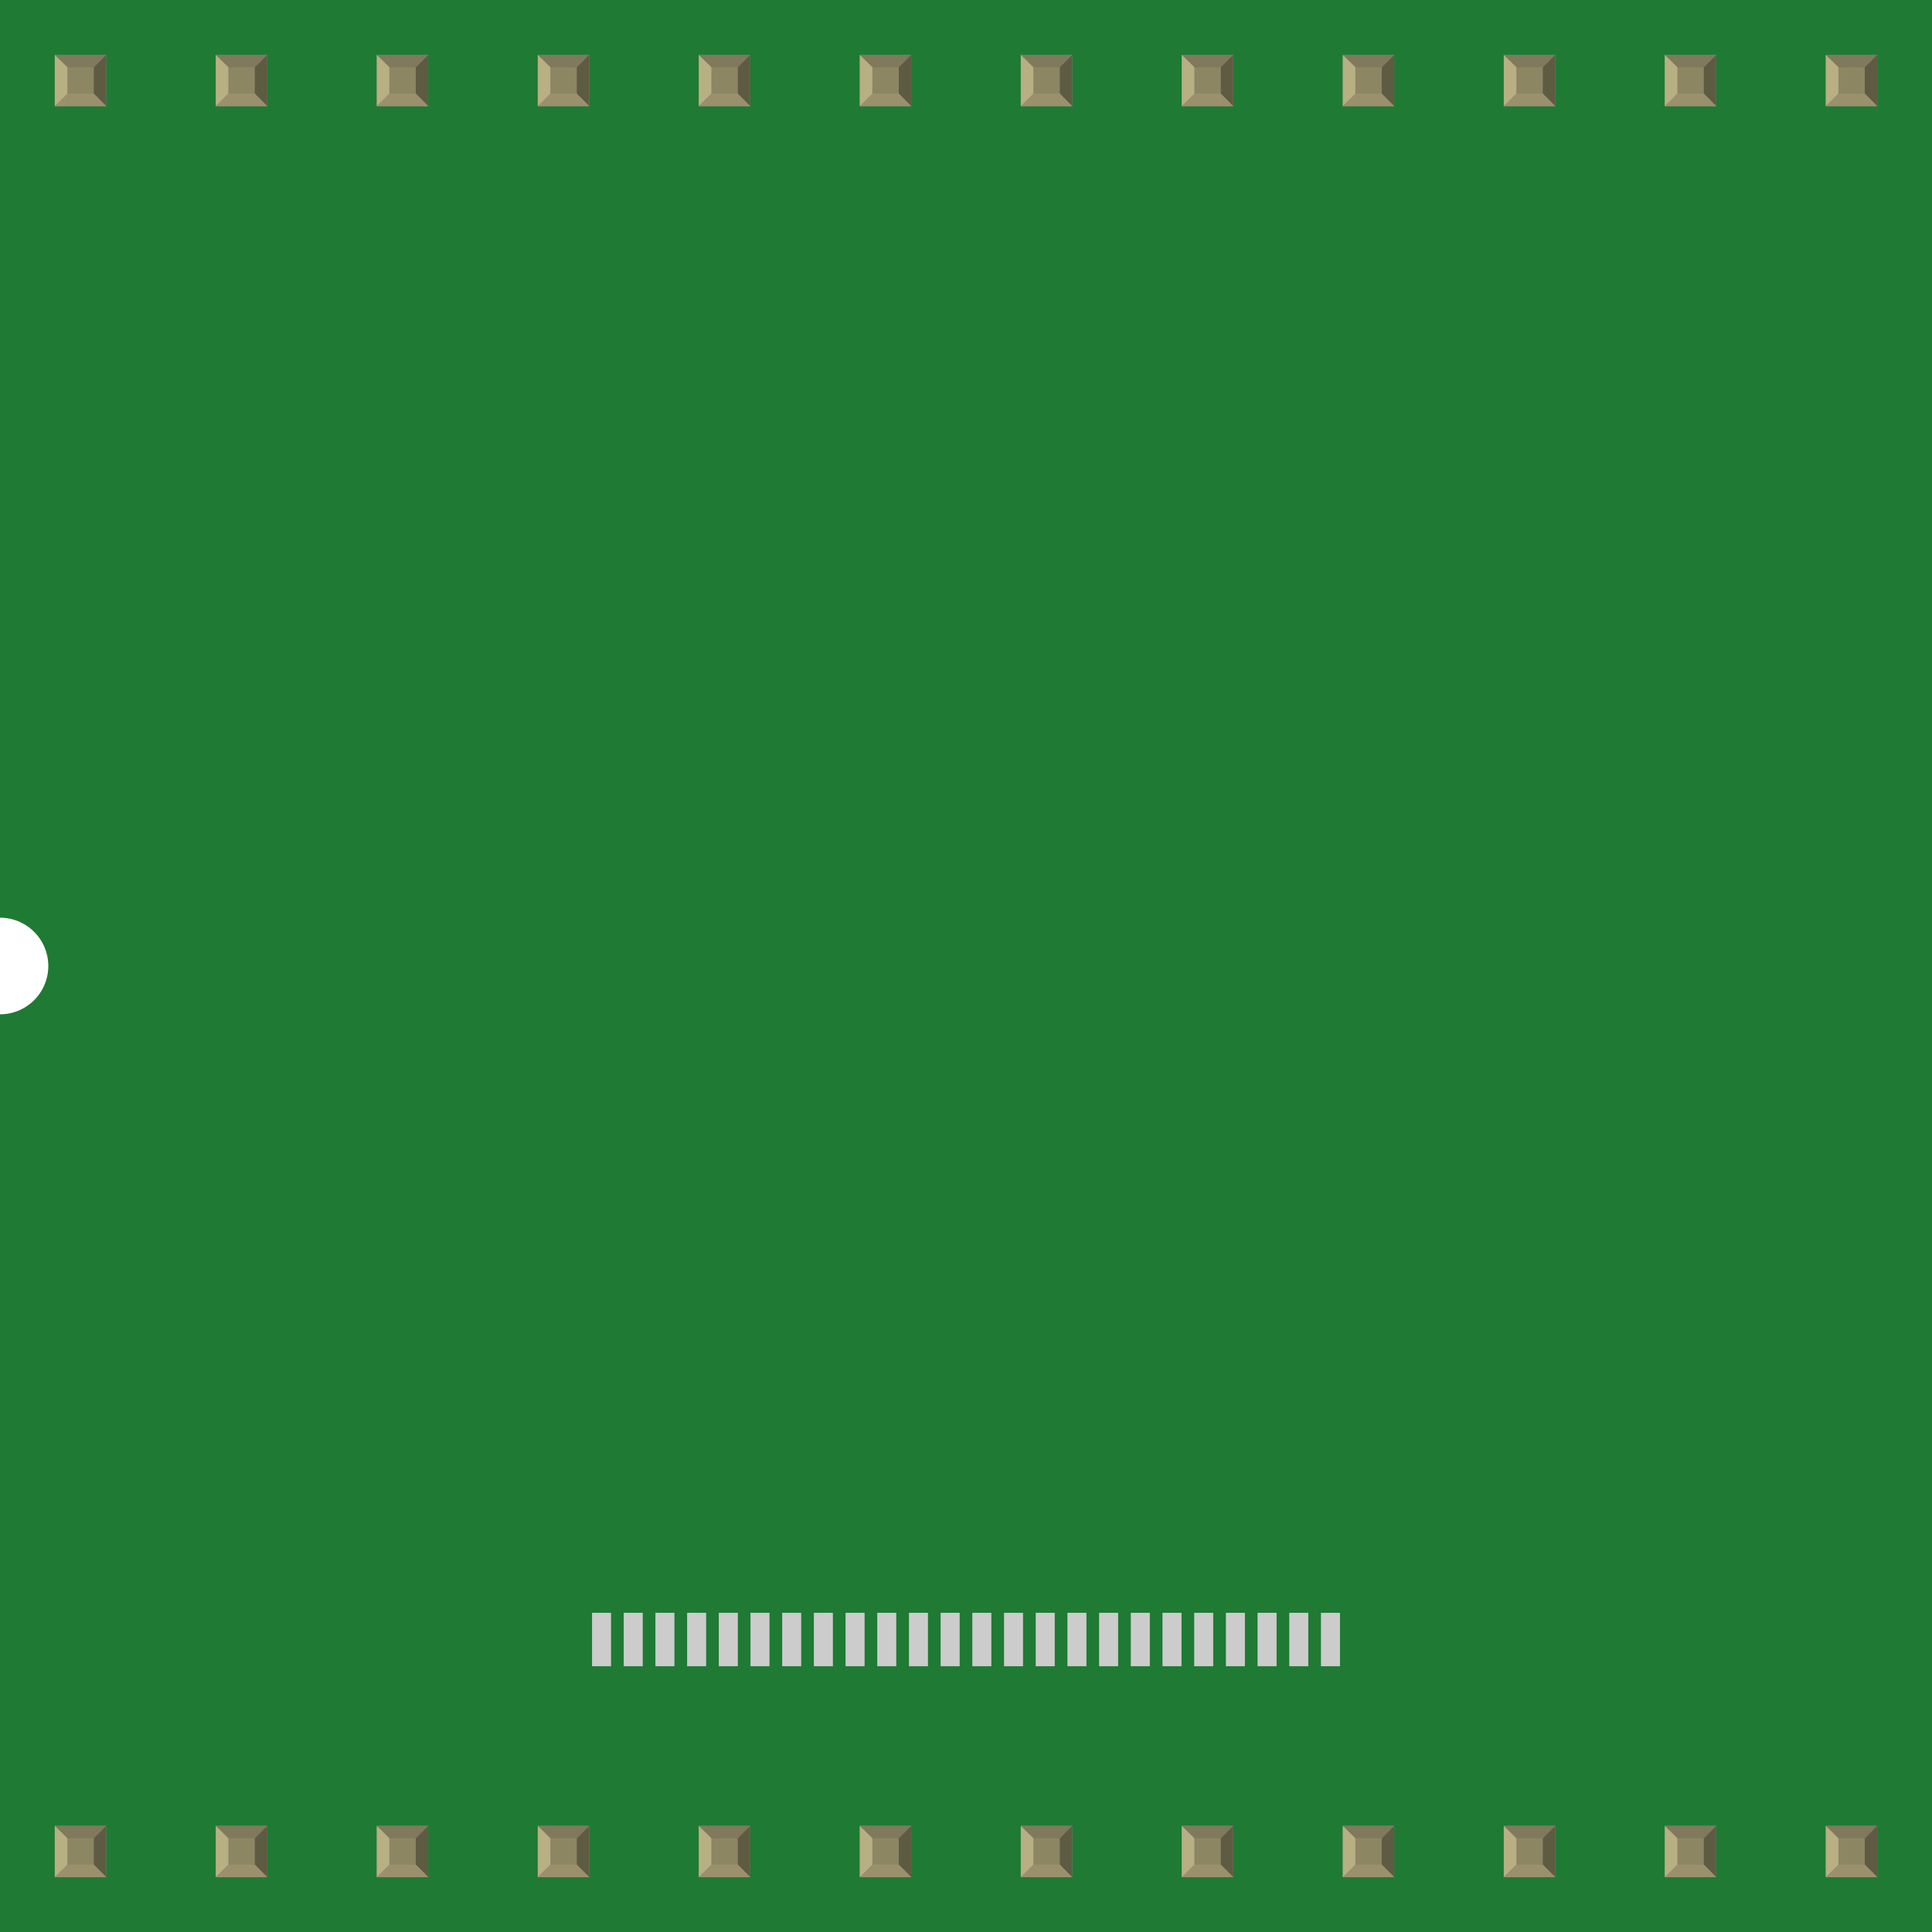 <?xml version='1.0' encoding='UTF-8' standalone='no'?>
<!-- Created with Fritzing (http://www.fritzing.org/) -->
<svg xmlns="http://www.w3.org/2000/svg" width="1.2in" x="0in" version="1.2" y="0in"  height="1.2in" viewBox="0 0 1200 1200" baseProfile="tiny" xmlns:svg="http://www.w3.org/2000/svg">
 <desc>Fritzing breadboard generated by brd2svg</desc>
 <g id="breadboard">
  <g id="icon">
   <path fill="#1F7A34" stroke="none" stroke-width="0" d="M0,0L0,570A30,30 0 0 1 0,630L0,1200L1200,1200L1200,0L0,0z"/>
   <g transform="translate(273.125,165.091)">
    <g stroke-width="0">
     <rect width="11.819" x="547.347" y="836.653" fill="#CCCCCC" height="33.181" stroke-width="0"/>
     <rect width="11.806" x="527.667" y="836.653" fill="#CCCCCC" height="33.181" stroke-width="0"/>
     <rect width="11.819" x="507.972" y="836.653" fill="#CCCCCC" height="33.181" stroke-width="0"/>
     <rect width="11.819" x="488.292" y="836.653" fill="#CCCCCC" height="33.181" stroke-width="0"/>
     <rect width="11.806" x="468.611" y="836.653" fill="#CCCCCC" height="33.181" stroke-width="0"/>
     <rect width="11.819" x="448.917" y="836.653" fill="#CCCCCC" height="33.181" stroke-width="0"/>
     <rect width="11.819" x="429.236" y="836.653" fill="#CCCCCC" height="33.181" stroke-width="0"/>
     <rect width="11.806" x="409.556" y="836.653" fill="#CCCCCC" height="33.181" stroke-width="0"/>
     <rect width="11.819" x="389.861" y="836.653" fill="#CCCCCC" height="33.181" stroke-width="0"/>
     <rect width="11.819" x="370.181" y="836.653" fill="#CCCCCC" height="33.181" stroke-width="0"/>
     <rect width="11.806" x="350.5" y="836.653" fill="#CCCCCC" height="33.181" stroke-width="0"/>
     <rect width="11.819" x="330.806" y="836.653" fill="#CCCCCC" height="33.181" stroke-width="0"/>
     <rect width="11.819" x="311.125" y="836.653" fill="#CCCCCC" height="33.181" stroke-width="0"/>
     <rect width="11.806" x="291.444" y="836.653" fill="#CCCCCC" height="33.181" stroke-width="0"/>
     <rect width="11.819" x="271.75" y="836.653" fill="#CCCCCC" height="33.181" stroke-width="0"/>
     <rect width="11.819" x="252.069" y="836.653" fill="#CCCCCC" height="33.181" stroke-width="0"/>
     <rect width="11.806" x="232.389" y="836.653" fill="#CCCCCC" height="33.181" stroke-width="0"/>
     <rect width="11.806" x="212.708" y="836.653" fill="#CCCCCC" height="33.181" stroke-width="0"/>
     <rect width="11.819" x="193.014" y="836.653" fill="#CCCCCC" height="33.181" stroke-width="0"/>
     <rect width="11.819" x="173.333" y="836.653" fill="#CCCCCC" height="33.181" stroke-width="0"/>
     <rect width="11.806" x="153.653" y="836.653" fill="#CCCCCC" height="33.181" stroke-width="0"/>
     <rect width="11.819" x="133.958" y="836.653" fill="#CCCCCC" height="33.181" stroke-width="0"/>
     <rect width="11.819" x="114.278" y="836.653" fill="#CCCCCC" height="33.181" stroke-width="0"/>
     <rect width="11.806" x="94.597" y="836.653" fill="#CCCCCC" height="33.181" stroke-width="0"/>
    </g>
    <g opacity="0.2" stroke-width="0"/>
   </g>
  </g>
  <g transform="translate(34.035,1134.05)">
   <rect width="31.93" x="0" y="0" fill="#8D8C8C" height="31.9" id="connector0pin" stroke-width="0"/>
   <rect width="16.444" x="7.792" y="7.735" fill="#8C8663" height="16.415" stroke-width="0"/>
   <polygon fill="#B8AF82" points="0,31.9,7.792,24.137,7.792,6.972,0,0" stroke-width="0"/>
   <polygon fill="#80795B" points="24.208,7.763,7.903,7.763,0,0,31.93,0" stroke-width="0"/>
   <polygon fill="#5E5B43" points="24.208,24.137,24.208,7.763,31.93,0,31.93,31.9" stroke-width="0"/>
   <polygon fill="#9A916C" points="0,31.9,7.875,24.137,24.208,24.137,31.93,31.9" stroke-width="0"/>
  </g>
  <g transform="translate(34.035,34.05)">
   <rect width="31.93" x="0" y="0" fill="#8D8C8C" height="31.9" id="connector23pin" stroke-width="0"/>
   <rect width="16.444" x="7.792" y="7.735" fill="#8C8663" height="16.415" stroke-width="0"/>
   <polygon fill="#B8AF82" points="0,31.9,7.792,24.137,7.792,6.972,0,0" stroke-width="0"/>
   <polygon fill="#80795B" points="24.208,7.763,7.903,7.763,0,0,31.93,0" stroke-width="0"/>
   <polygon fill="#5E5B43" points="24.208,24.137,24.208,7.763,31.93,0,31.93,31.9" stroke-width="0"/>
   <polygon fill="#9A916C" points="0,31.9,7.875,24.137,24.208,24.137,31.93,31.9" stroke-width="0"/>
  </g>
  <g transform="translate(134.035,1134.05)">
   <rect width="31.93" x="0" y="0" fill="#8D8C8C" height="31.9" id="connector1pin" stroke-width="0"/>
   <rect width="16.444" x="7.792" y="7.735" fill="#8C8663" height="16.415" stroke-width="0"/>
   <polygon fill="#B8AF82" points="0,31.9,7.792,24.137,7.792,6.972,0,0" stroke-width="0"/>
   <polygon fill="#80795B" points="24.208,7.763,7.903,7.763,0,0,31.93,0" stroke-width="0"/>
   <polygon fill="#5E5B43" points="24.208,24.137,24.208,7.763,31.93,0,31.93,31.9" stroke-width="0"/>
   <polygon fill="#9A916C" points="0,31.9,7.875,24.137,24.208,24.137,31.93,31.9" stroke-width="0"/>
  </g>
  <g transform="translate(134.035,34.05)">
   <rect width="31.93" x="0" y="0" fill="#8D8C8C" height="31.9" id="connector22pin" stroke-width="0"/>
   <rect width="16.444" x="7.792" y="7.735" fill="#8C8663" height="16.415" stroke-width="0"/>
   <polygon fill="#B8AF82" points="0,31.9,7.792,24.137,7.792,6.972,0,0" stroke-width="0"/>
   <polygon fill="#80795B" points="24.208,7.763,7.903,7.763,0,0,31.93,0" stroke-width="0"/>
   <polygon fill="#5E5B43" points="24.208,24.137,24.208,7.763,31.93,0,31.93,31.9" stroke-width="0"/>
   <polygon fill="#9A916C" points="0,31.9,7.875,24.137,24.208,24.137,31.93,31.9" stroke-width="0"/>
  </g>
  <g transform="translate(234.035,1134.05)">
   <rect width="31.93" x="0" y="0" fill="#8D8C8C" height="31.9" id="connector2pin" stroke-width="0"/>
   <rect width="16.444" x="7.792" y="7.735" fill="#8C8663" height="16.415" stroke-width="0"/>
   <polygon fill="#B8AF82" points="0,31.9,7.792,24.137,7.792,6.972,0,0" stroke-width="0"/>
   <polygon fill="#80795B" points="24.208,7.763,7.903,7.763,0,0,31.93,0" stroke-width="0"/>
   <polygon fill="#5E5B43" points="24.208,24.137,24.208,7.763,31.93,0,31.93,31.9" stroke-width="0"/>
   <polygon fill="#9A916C" points="0,31.9,7.875,24.137,24.208,24.137,31.93,31.9" stroke-width="0"/>
  </g>
  <g transform="translate(234.035,34.05)">
   <rect width="31.93" x="0" y="0" fill="#8D8C8C" height="31.9" id="connector21pin" stroke-width="0"/>
   <rect width="16.444" x="7.792" y="7.735" fill="#8C8663" height="16.415" stroke-width="0"/>
   <polygon fill="#B8AF82" points="0,31.9,7.792,24.137,7.792,6.972,0,0" stroke-width="0"/>
   <polygon fill="#80795B" points="24.208,7.763,7.903,7.763,0,0,31.93,0" stroke-width="0"/>
   <polygon fill="#5E5B43" points="24.208,24.137,24.208,7.763,31.93,0,31.93,31.9" stroke-width="0"/>
   <polygon fill="#9A916C" points="0,31.9,7.875,24.137,24.208,24.137,31.93,31.9" stroke-width="0"/>
  </g>
  <g transform="translate(334.035,1134.05)">
   <rect width="31.93" x="0" y="0" fill="#8D8C8C" height="31.9" id="connector3pin" stroke-width="0"/>
   <rect width="16.444" x="7.792" y="7.735" fill="#8C8663" height="16.415" stroke-width="0"/>
   <polygon fill="#B8AF82" points="0,31.9,7.792,24.137,7.792,6.972,0,0" stroke-width="0"/>
   <polygon fill="#80795B" points="24.208,7.763,7.903,7.763,0,0,31.93,0" stroke-width="0"/>
   <polygon fill="#5E5B43" points="24.208,24.137,24.208,7.763,31.93,0,31.93,31.9" stroke-width="0"/>
   <polygon fill="#9A916C" points="0,31.9,7.875,24.137,24.208,24.137,31.93,31.9" stroke-width="0"/>
  </g>
  <g transform="translate(334.035,34.05)">
   <rect width="31.93" x="0" y="0" fill="#8D8C8C" height="31.9" id="connector20pin" stroke-width="0"/>
   <rect width="16.444" x="7.792" y="7.735" fill="#8C8663" height="16.415" stroke-width="0"/>
   <polygon fill="#B8AF82" points="0,31.9,7.792,24.137,7.792,6.972,0,0" stroke-width="0"/>
   <polygon fill="#80795B" points="24.208,7.763,7.903,7.763,0,0,31.93,0" stroke-width="0"/>
   <polygon fill="#5E5B43" points="24.208,24.137,24.208,7.763,31.93,0,31.93,31.9" stroke-width="0"/>
   <polygon fill="#9A916C" points="0,31.9,7.875,24.137,24.208,24.137,31.93,31.9" stroke-width="0"/>
  </g>
  <g transform="translate(434.035,1134.05)">
   <rect width="31.93" x="0" y="0" fill="#8D8C8C" height="31.9" id="connector4pin" stroke-width="0"/>
   <rect width="16.444" x="7.792" y="7.735" fill="#8C8663" height="16.415" stroke-width="0"/>
   <polygon fill="#B8AF82" points="0,31.9,7.792,24.137,7.792,6.972,0,0" stroke-width="0"/>
   <polygon fill="#80795B" points="24.208,7.763,7.903,7.763,0,0,31.93,0" stroke-width="0"/>
   <polygon fill="#5E5B43" points="24.208,24.137,24.208,7.763,31.93,0,31.93,31.9" stroke-width="0"/>
   <polygon fill="#9A916C" points="0,31.9,7.875,24.137,24.208,24.137,31.93,31.9" stroke-width="0"/>
  </g>
  <g transform="translate(434.035,34.05)">
   <rect width="31.93" x="0" y="0" fill="#8D8C8C" height="31.9" id="connector19pin" stroke-width="0"/>
   <rect width="16.444" x="7.792" y="7.735" fill="#8C8663" height="16.415" stroke-width="0"/>
   <polygon fill="#B8AF82" points="0,31.9,7.792,24.137,7.792,6.972,0,0" stroke-width="0"/>
   <polygon fill="#80795B" points="24.208,7.763,7.903,7.763,0,0,31.93,0" stroke-width="0"/>
   <polygon fill="#5E5B43" points="24.208,24.137,24.208,7.763,31.93,0,31.93,31.9" stroke-width="0"/>
   <polygon fill="#9A916C" points="0,31.9,7.875,24.137,24.208,24.137,31.93,31.9" stroke-width="0"/>
  </g>
  <g transform="translate(534.035,1134.05)">
   <rect width="31.93" x="0" y="0" fill="#8D8C8C" height="31.9" id="connector5pin" stroke-width="0"/>
   <rect width="16.444" x="7.792" y="7.735" fill="#8C8663" height="16.415" stroke-width="0"/>
   <polygon fill="#B8AF82" points="0,31.9,7.792,24.137,7.792,6.972,0,0" stroke-width="0"/>
   <polygon fill="#80795B" points="24.208,7.763,7.903,7.763,0,0,31.93,0" stroke-width="0"/>
   <polygon fill="#5E5B43" points="24.208,24.137,24.208,7.763,31.93,0,31.93,31.9" stroke-width="0"/>
   <polygon fill="#9A916C" points="0,31.9,7.875,24.137,24.208,24.137,31.93,31.9" stroke-width="0"/>
  </g>
  <g transform="translate(534.035,34.05)">
   <rect width="31.93" x="0" y="0" fill="#8D8C8C" height="31.9" id="connector18pin" stroke-width="0"/>
   <rect width="16.444" x="7.792" y="7.735" fill="#8C8663" height="16.415" stroke-width="0"/>
   <polygon fill="#B8AF82" points="0,31.9,7.792,24.137,7.792,6.972,0,0" stroke-width="0"/>
   <polygon fill="#80795B" points="24.208,7.763,7.903,7.763,0,0,31.93,0" stroke-width="0"/>
   <polygon fill="#5E5B43" points="24.208,24.137,24.208,7.763,31.93,0,31.93,31.9" stroke-width="0"/>
   <polygon fill="#9A916C" points="0,31.9,7.875,24.137,24.208,24.137,31.93,31.9" stroke-width="0"/>
  </g>
  <g transform="translate(634.035,1134.05)">
   <rect width="31.93" x="0" y="0" fill="#8D8C8C" height="31.9" id="connector6pin" stroke-width="0"/>
   <rect width="16.444" x="7.792" y="7.735" fill="#8C8663" height="16.415" stroke-width="0"/>
   <polygon fill="#B8AF82" points="0,31.9,7.792,24.137,7.792,6.972,0,0" stroke-width="0"/>
   <polygon fill="#80795B" points="24.208,7.763,7.903,7.763,0,0,31.93,0" stroke-width="0"/>
   <polygon fill="#5E5B43" points="24.208,24.137,24.208,7.763,31.93,0,31.93,31.9" stroke-width="0"/>
   <polygon fill="#9A916C" points="0,31.9,7.875,24.137,24.208,24.137,31.93,31.9" stroke-width="0"/>
  </g>
  <g transform="translate(634.035,34.05)">
   <rect width="31.93" x="0" y="0" fill="#8D8C8C" height="31.9" id="connector17pin" stroke-width="0"/>
   <rect width="16.444" x="7.792" y="7.735" fill="#8C8663" height="16.415" stroke-width="0"/>
   <polygon fill="#B8AF82" points="0,31.9,7.792,24.137,7.792,6.972,0,0" stroke-width="0"/>
   <polygon fill="#80795B" points="24.208,7.763,7.903,7.763,0,0,31.93,0" stroke-width="0"/>
   <polygon fill="#5E5B43" points="24.208,24.137,24.208,7.763,31.93,0,31.93,31.9" stroke-width="0"/>
   <polygon fill="#9A916C" points="0,31.9,7.875,24.137,24.208,24.137,31.93,31.9" stroke-width="0"/>
  </g>
  <g transform="translate(734.035,1134.05)">
   <rect width="31.93" x="0" y="0" fill="#8D8C8C" height="31.9" id="connector7pin" stroke-width="0"/>
   <rect width="16.444" x="7.792" y="7.735" fill="#8C8663" height="16.415" stroke-width="0"/>
   <polygon fill="#B8AF82" points="0,31.9,7.792,24.137,7.792,6.972,0,0" stroke-width="0"/>
   <polygon fill="#80795B" points="24.208,7.763,7.903,7.763,0,0,31.93,0" stroke-width="0"/>
   <polygon fill="#5E5B43" points="24.208,24.137,24.208,7.763,31.93,0,31.93,31.9" stroke-width="0"/>
   <polygon fill="#9A916C" points="0,31.9,7.875,24.137,24.208,24.137,31.93,31.9" stroke-width="0"/>
  </g>
  <g transform="translate(734.035,34.05)">
   <rect width="31.93" x="0" y="0" fill="#8D8C8C" height="31.9" id="connector16pin" stroke-width="0"/>
   <rect width="16.444" x="7.792" y="7.735" fill="#8C8663" height="16.415" stroke-width="0"/>
   <polygon fill="#B8AF82" points="0,31.9,7.792,24.137,7.792,6.972,0,0" stroke-width="0"/>
   <polygon fill="#80795B" points="24.208,7.763,7.903,7.763,0,0,31.93,0" stroke-width="0"/>
   <polygon fill="#5E5B43" points="24.208,24.137,24.208,7.763,31.93,0,31.93,31.9" stroke-width="0"/>
   <polygon fill="#9A916C" points="0,31.9,7.875,24.137,24.208,24.137,31.93,31.9" stroke-width="0"/>
  </g>
  <g transform="translate(834.035,1134.05)">
   <rect width="31.93" x="0" y="0" fill="#8D8C8C" height="31.9" id="connector8pin" stroke-width="0"/>
   <rect width="16.444" x="7.792" y="7.735" fill="#8C8663" height="16.415" stroke-width="0"/>
   <polygon fill="#B8AF82" points="0,31.9,7.792,24.137,7.792,6.972,0,0" stroke-width="0"/>
   <polygon fill="#80795B" points="24.208,7.763,7.903,7.763,0,0,31.93,0" stroke-width="0"/>
   <polygon fill="#5E5B43" points="24.208,24.137,24.208,7.763,31.93,0,31.93,31.9" stroke-width="0"/>
   <polygon fill="#9A916C" points="0,31.9,7.875,24.137,24.208,24.137,31.93,31.9" stroke-width="0"/>
  </g>
  <g transform="translate(834.035,34.05)">
   <rect width="31.93" x="0" y="0" fill="#8D8C8C" height="31.9" id="connector15pin" stroke-width="0"/>
   <rect width="16.444" x="7.792" y="7.735" fill="#8C8663" height="16.415" stroke-width="0"/>
   <polygon fill="#B8AF82" points="0,31.9,7.792,24.137,7.792,6.972,0,0" stroke-width="0"/>
   <polygon fill="#80795B" points="24.208,7.763,7.903,7.763,0,0,31.93,0" stroke-width="0"/>
   <polygon fill="#5E5B43" points="24.208,24.137,24.208,7.763,31.93,0,31.93,31.9" stroke-width="0"/>
   <polygon fill="#9A916C" points="0,31.9,7.875,24.137,24.208,24.137,31.93,31.9" stroke-width="0"/>
  </g>
  <g transform="translate(934.035,1134.05)">
   <rect width="31.93" x="0" y="0" fill="#8D8C8C" height="31.9" id="connector9pin" stroke-width="0"/>
   <rect width="16.444" x="7.792" y="7.735" fill="#8C8663" height="16.415" stroke-width="0"/>
   <polygon fill="#B8AF82" points="0,31.9,7.792,24.137,7.792,6.972,0,0" stroke-width="0"/>
   <polygon fill="#80795B" points="24.208,7.763,7.903,7.763,0,0,31.93,0" stroke-width="0"/>
   <polygon fill="#5E5B43" points="24.208,24.137,24.208,7.763,31.93,0,31.93,31.9" stroke-width="0"/>
   <polygon fill="#9A916C" points="0,31.9,7.875,24.137,24.208,24.137,31.93,31.9" stroke-width="0"/>
  </g>
  <g transform="translate(934.035,34.05)">
   <rect width="31.93" x="0" y="0" fill="#8D8C8C" height="31.9" id="connector14pin" stroke-width="0"/>
   <rect width="16.444" x="7.792" y="7.735" fill="#8C8663" height="16.415" stroke-width="0"/>
   <polygon fill="#B8AF82" points="0,31.9,7.792,24.137,7.792,6.972,0,0" stroke-width="0"/>
   <polygon fill="#80795B" points="24.208,7.763,7.903,7.763,0,0,31.93,0" stroke-width="0"/>
   <polygon fill="#5E5B43" points="24.208,24.137,24.208,7.763,31.93,0,31.93,31.9" stroke-width="0"/>
   <polygon fill="#9A916C" points="0,31.9,7.875,24.137,24.208,24.137,31.93,31.9" stroke-width="0"/>
  </g>
  <g transform="translate(1034.04,1134.05)">
   <rect width="31.93" x="0" y="0" fill="#8D8C8C" height="31.9" id="connector10pin" stroke-width="0"/>
   <rect width="16.444" x="7.792" y="7.735" fill="#8C8663" height="16.415" stroke-width="0"/>
   <polygon fill="#B8AF82" points="0,31.9,7.792,24.137,7.792,6.972,0,0" stroke-width="0"/>
   <polygon fill="#80795B" points="24.208,7.763,7.903,7.763,0,0,31.93,0" stroke-width="0"/>
   <polygon fill="#5E5B43" points="24.208,24.137,24.208,7.763,31.93,0,31.93,31.9" stroke-width="0"/>
   <polygon fill="#9A916C" points="0,31.9,7.875,24.137,24.208,24.137,31.93,31.9" stroke-width="0"/>
  </g>
  <g transform="translate(1034.04,34.05)">
   <rect width="31.93" x="0" y="0" fill="#8D8C8C" height="31.9" id="connector13pin" stroke-width="0"/>
   <rect width="16.444" x="7.792" y="7.735" fill="#8C8663" height="16.415" stroke-width="0"/>
   <polygon fill="#B8AF82" points="0,31.9,7.792,24.137,7.792,6.972,0,0" stroke-width="0"/>
   <polygon fill="#80795B" points="24.208,7.763,7.903,7.763,0,0,31.93,0" stroke-width="0"/>
   <polygon fill="#5E5B43" points="24.208,24.137,24.208,7.763,31.93,0,31.93,31.9" stroke-width="0"/>
   <polygon fill="#9A916C" points="0,31.9,7.875,24.137,24.208,24.137,31.93,31.9" stroke-width="0"/>
  </g>
  <g transform="translate(1134.04,1134.05)">
   <rect width="31.93" x="0" y="0" fill="#8D8C8C" height="31.9" id="connector11pin" stroke-width="0"/>
   <rect width="16.444" x="7.792" y="7.735" fill="#8C8663" height="16.415" stroke-width="0"/>
   <polygon fill="#B8AF82" points="0,31.9,7.792,24.137,7.792,6.972,0,0" stroke-width="0"/>
   <polygon fill="#80795B" points="24.208,7.763,7.903,7.763,0,0,31.93,0" stroke-width="0"/>
   <polygon fill="#5E5B43" points="24.208,24.137,24.208,7.763,31.93,0,31.93,31.9" stroke-width="0"/>
   <polygon fill="#9A916C" points="0,31.9,7.875,24.137,24.208,24.137,31.93,31.9" stroke-width="0"/>
  </g>
  <g transform="translate(1134.04,34.05)">
   <rect width="31.93" x="0" y="0" fill="#8D8C8C" height="31.9" id="connector12pin" stroke-width="0"/>
   <rect width="16.444" x="7.792" y="7.735" fill="#8C8663" height="16.415" stroke-width="0"/>
   <polygon fill="#B8AF82" points="0,31.9,7.792,24.137,7.792,6.972,0,0" stroke-width="0"/>
   <polygon fill="#80795B" points="24.208,7.763,7.903,7.763,0,0,31.93,0" stroke-width="0"/>
   <polygon fill="#5E5B43" points="24.208,24.137,24.208,7.763,31.93,0,31.93,31.9" stroke-width="0"/>
   <polygon fill="#9A916C" points="0,31.9,7.875,24.137,24.208,24.137,31.93,31.9" stroke-width="0"/>
  </g>
 </g>
</svg>
